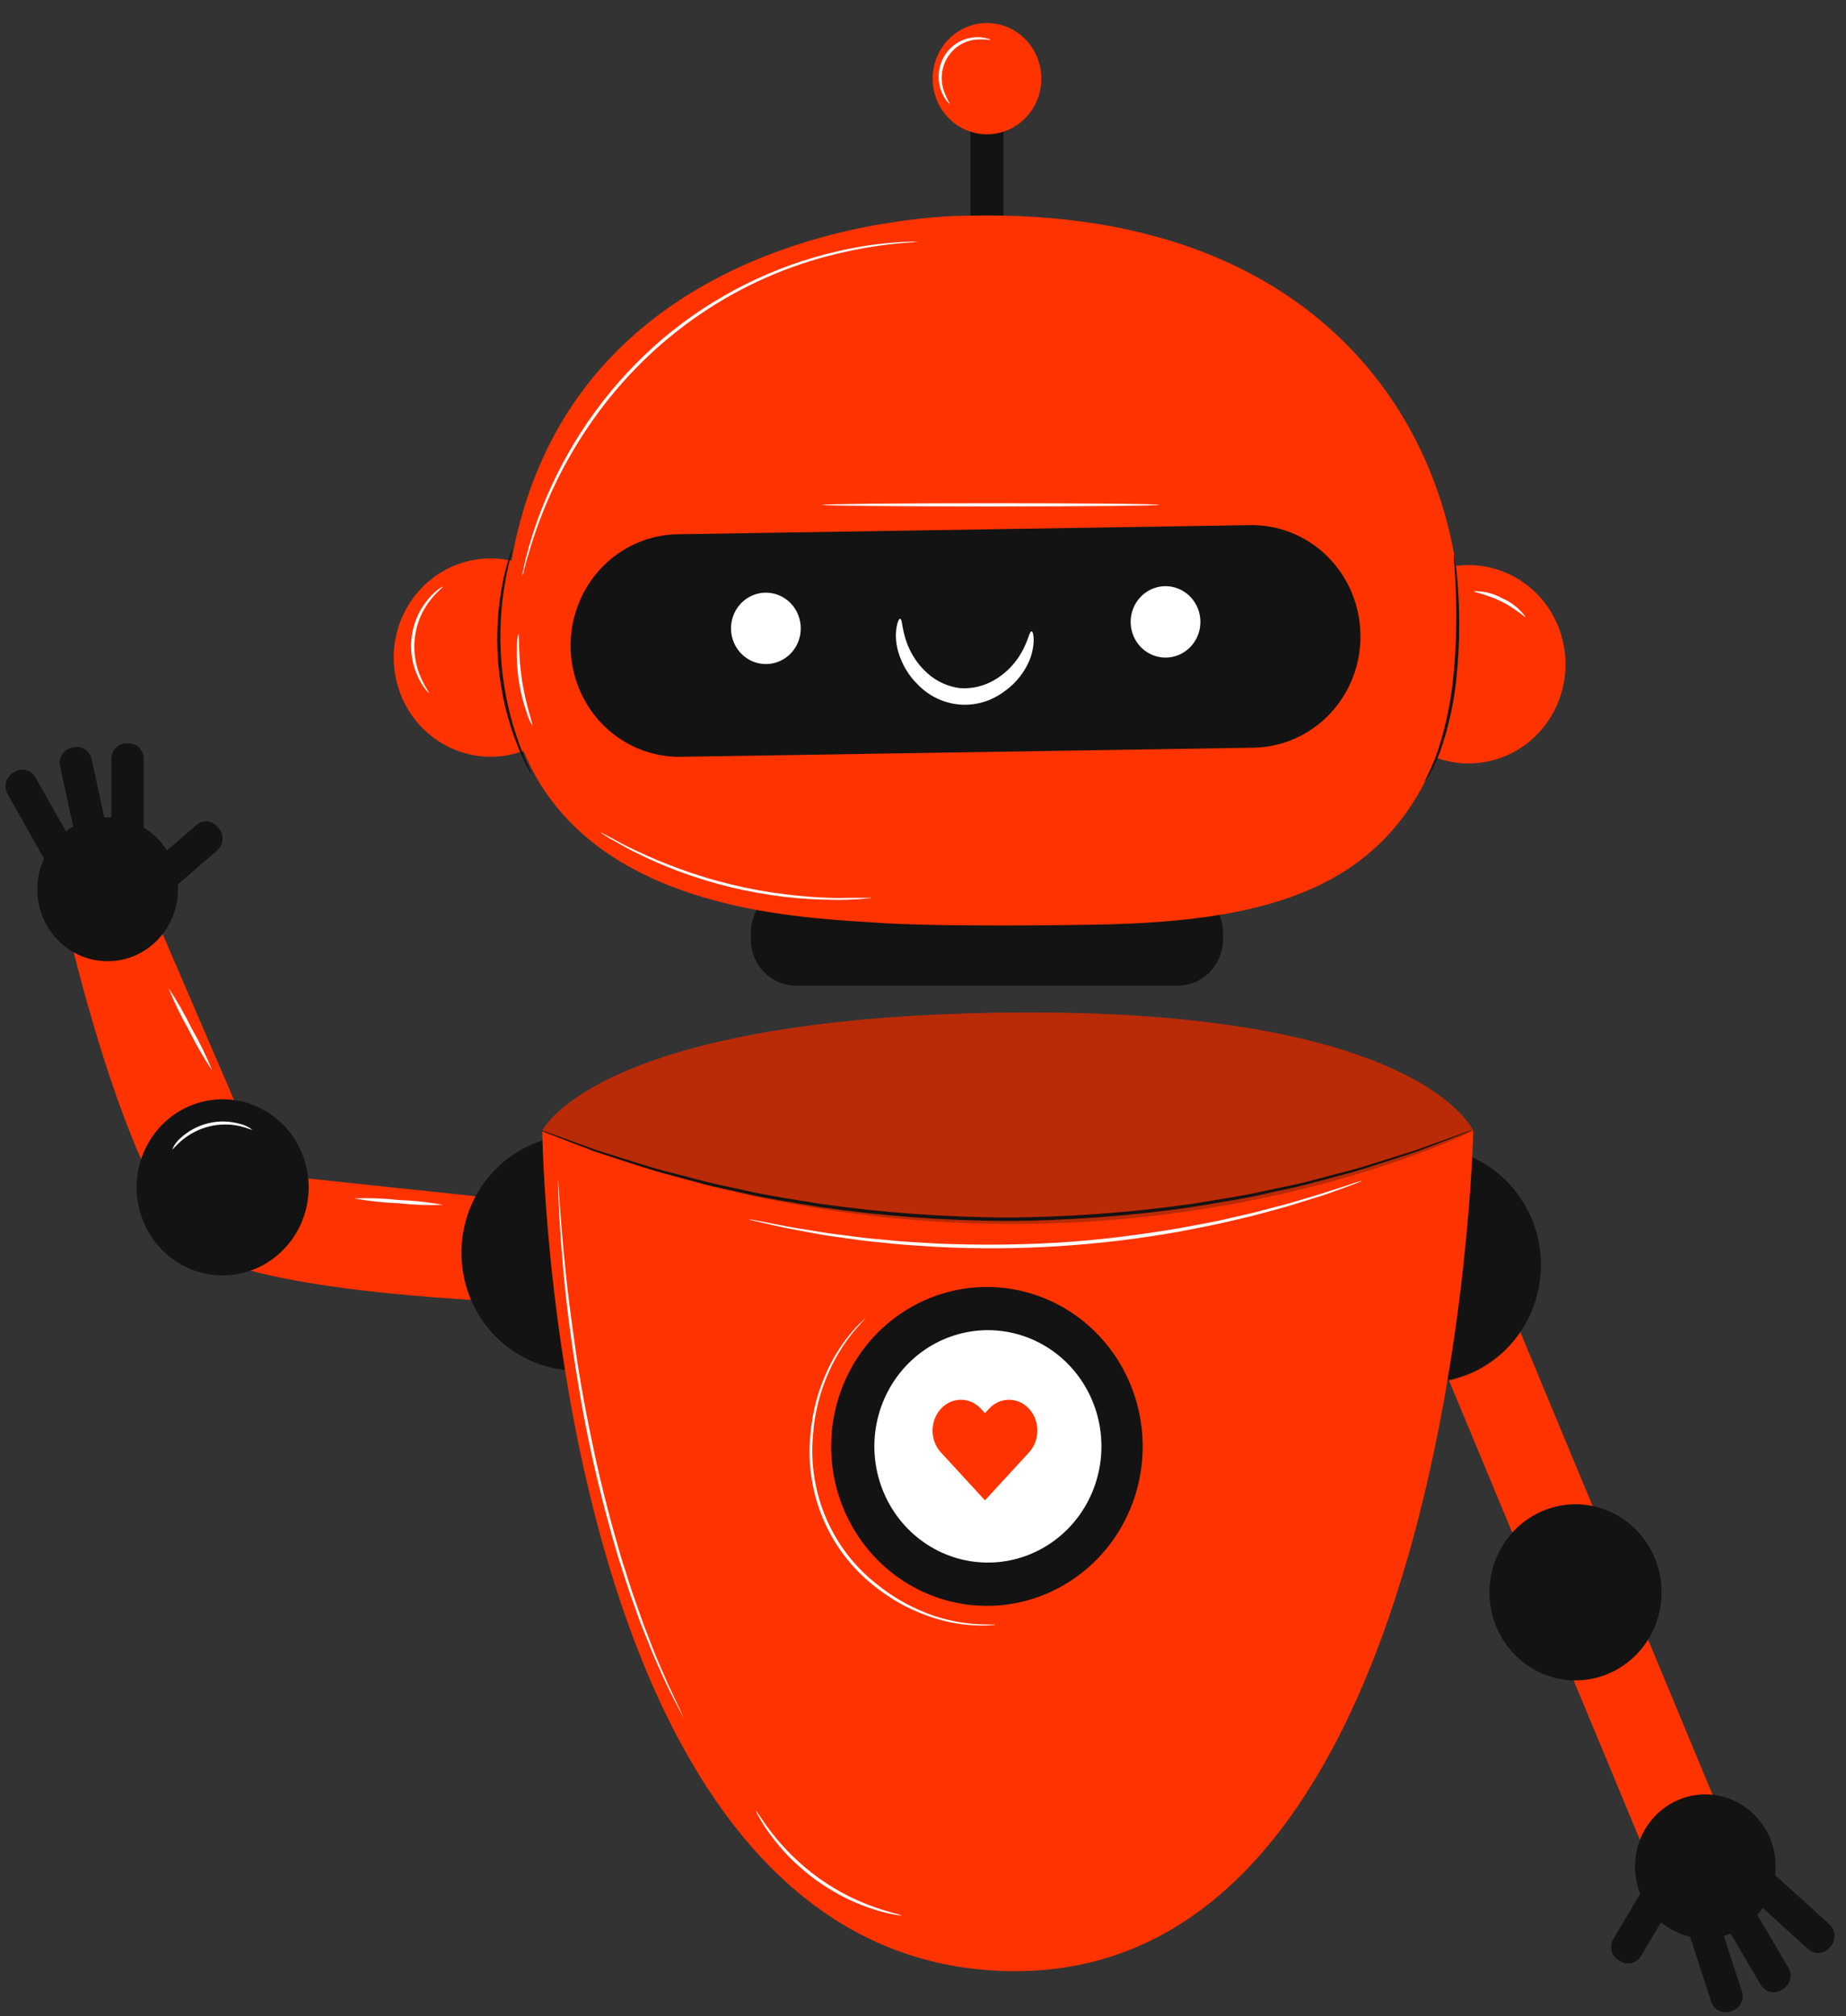 <svg width="141" height="154" viewBox="0 0 141 154" fill="none" xmlns="http://www.w3.org/2000/svg">
<rect x="0" y="0" width="141" height="154" fill="#333333" stroke="none"/>
<path d="M40.066 91.761L20.312 89.668L11.946 70.232L5.445 71.965C5.445 71.965 10.248 92.505 15.623 95.687C20.997 98.87 39.358 99.441 39.358 99.441L40.066 91.761Z" fill="#ff3300"/>
<path d="M50.563 101.647C53.777 97.945 53.451 92.278 49.835 88.988C46.218 85.698 40.681 86.032 37.467 89.734C34.252 93.435 34.578 99.102 38.195 102.392C41.811 105.682 47.349 105.348 50.563 101.647Z" fill="#131313"/>
<path d="M44.025 104.664C41.995 104.664 40.028 103.944 38.458 102.626C36.889 101.307 35.815 99.473 35.419 97.435C35.023 95.397 35.329 93.282 36.286 91.45C37.243 89.617 38.791 88.181 40.667 87.386C42.542 86.591 44.63 86.486 46.572 87.089C48.515 87.692 50.193 88.966 51.321 90.694C52.449 92.421 52.957 94.496 52.758 96.564C52.559 98.631 51.665 100.564 50.23 102.034C49.417 102.87 48.45 103.533 47.385 103.985C46.32 104.436 45.178 104.667 44.025 104.664ZM44.025 86.731C42 86.729 40.038 87.445 38.471 88.758C36.905 90.071 35.831 91.899 35.434 93.931C35.037 95.963 35.341 98.073 36.293 99.902C37.246 101.73 38.788 103.164 40.658 103.959C42.528 104.755 44.609 104.861 46.547 104.262C48.485 103.663 50.16 102.394 51.287 100.672C52.414 98.951 52.922 96.882 52.726 94.82C52.53 92.757 51.641 90.828 50.211 89.361C49.401 88.526 48.437 87.864 47.375 87.412C46.313 86.96 45.175 86.729 44.025 86.731Z" fill="#131313"/>
<path d="M18.539 97.223C22.067 96.356 24.241 92.726 23.394 89.114C22.547 85.503 19 83.278 15.471 84.145C11.943 85.012 9.769 88.642 10.616 92.254C11.463 95.865 15.01 98.09 18.539 97.223Z" fill="#131313"/>
<path d="M12.018 71.804C14.116 69.658 14.116 66.178 12.018 64.032C9.921 61.885 6.521 61.885 4.424 64.032C2.327 66.178 2.327 69.658 4.424 71.804C6.521 73.951 9.921 73.951 12.018 71.804Z" fill="#131313"/>
<path d="M16.595 64.944L12.173 68.766L10.579 66.833L15 63.012C15.233 62.81 15.534 62.712 15.838 62.738C16.142 62.764 16.423 62.913 16.619 63.151L16.728 63.283C16.826 63.401 16.901 63.538 16.947 63.685C16.994 63.833 17.011 63.988 16.999 64.142C16.986 64.296 16.944 64.447 16.875 64.585C16.806 64.722 16.71 64.844 16.595 64.944Z" fill="#131313"/>
<path d="M10.975 57.946V63.706C10.975 63.75 10.957 63.793 10.927 63.825C10.896 63.856 10.854 63.874 10.81 63.874H8.672C8.628 63.874 8.587 63.856 8.556 63.825C8.525 63.793 8.508 63.75 8.508 63.706V57.946C8.508 57.634 8.629 57.334 8.844 57.114C9.06 56.893 9.352 56.77 9.657 56.77H9.826C10.13 56.77 10.423 56.893 10.638 57.114C10.854 57.334 10.975 57.634 10.975 57.946Z" fill="#131313"/>
<path d="M6.993 57.966L8.222 63.587C8.231 63.631 8.223 63.676 8.2 63.714C8.177 63.752 8.14 63.778 8.097 63.788L6.01 64.266C5.968 64.275 5.923 64.267 5.887 64.244C5.85 64.22 5.824 64.182 5.814 64.138L4.586 58.517C4.519 58.213 4.573 57.894 4.737 57.63C4.9 57.367 5.159 57.181 5.456 57.113L5.621 57.075C5.918 57.007 6.23 57.063 6.487 57.23C6.745 57.397 6.927 57.662 6.993 57.966Z" fill="#131313"/>
<path d="M2.711 59.375L5.525 64.364C5.547 64.402 5.553 64.448 5.542 64.491C5.53 64.534 5.503 64.571 5.465 64.593L3.613 65.688C3.575 65.71 3.531 65.716 3.488 65.704C3.446 65.693 3.411 65.665 3.389 65.626L0.575 60.638C0.422 60.368 0.381 60.047 0.46 59.745C0.539 59.444 0.731 59.187 0.995 59.031L1.142 58.945C1.406 58.789 1.719 58.747 2.014 58.828C2.308 58.908 2.559 59.105 2.711 59.375Z" fill="#131313"/>
<path d="M125.919 142.111L131.832 139.537L114.771 98.479L108.858 101.053L125.919 142.111Z" fill="#ff3300"/>
<path d="M115.62 102.402C118.747 98.623 118.29 92.965 114.598 89.764C110.907 86.563 105.378 87.031 102.251 90.81C99.123 94.588 99.581 100.246 103.272 103.447C106.964 106.648 112.492 106.18 115.62 102.402Z" fill="#131313"/>
<path d="M108.956 105.606C107.581 105.607 106.226 105.277 104.999 104.644C103.771 104.011 102.707 103.091 101.89 101.96C101.073 100.828 100.527 99.516 100.297 98.13C100.066 96.743 100.156 95.32 100.561 93.975C101.04 92.39 101.94 90.971 103.16 89.877C104.38 88.784 105.873 88.058 107.472 87.78C109.071 87.503 110.714 87.684 112.218 88.305C113.723 88.926 115.029 89.961 115.993 91.296C116.957 92.632 117.54 94.214 117.677 95.868C117.815 97.522 117.502 99.183 116.773 100.666C116.043 102.148 114.927 103.395 113.547 104.267C112.167 105.139 110.578 105.603 108.956 105.606ZM108.956 87.663C107.337 87.665 105.75 88.126 104.372 88.996C102.993 89.866 101.878 91.11 101.149 92.59C100.421 94.07 100.108 95.728 100.245 97.379C100.382 99.03 100.964 100.61 101.926 101.943C102.888 103.276 104.193 104.309 105.695 104.929C107.196 105.548 108.837 105.728 110.433 105.45C112.029 105.172 113.519 104.447 114.736 103.354C115.953 102.261 116.85 100.844 117.327 99.26C118.009 96.991 117.782 94.538 116.698 92.439C115.614 90.341 113.761 88.768 111.545 88.067C110.697 87.798 109.815 87.662 108.928 87.663H108.956Z" fill="#131313"/>
<path d="M126.671 123.416C127.642 119.837 125.596 116.13 122.099 115.136C118.603 114.141 114.981 116.236 114.009 119.815C113.038 123.393 115.084 127.1 118.581 128.095C122.077 129.089 125.699 126.994 126.671 123.416Z" fill="#131313"/>
<path d="M130.253 148.043C133.219 148.043 135.623 145.582 135.623 142.546C135.623 139.511 133.219 137.05 130.253 137.05C127.287 137.05 124.883 139.511 124.883 142.546C124.883 145.582 127.287 148.043 130.253 148.043Z" fill="#131313"/>
<path d="M123.229 148.083L126.236 143.033L128.346 144.349L125.339 149.399C125.181 149.665 124.925 149.856 124.629 149.93C124.333 150.004 124.02 149.954 123.76 149.791L123.616 149.701C123.487 149.621 123.374 149.516 123.284 149.391C123.195 149.266 123.13 149.125 123.094 148.974C123.058 148.824 123.051 148.668 123.075 148.515C123.098 148.362 123.15 148.215 123.229 148.083Z" fill="#131313"/>
<path d="M130.713 152.899L128.931 147.435C128.917 147.393 128.92 147.346 128.94 147.307C128.959 147.267 128.993 147.236 129.035 147.222L131.063 146.529C131.104 146.515 131.149 146.518 131.188 146.538C131.227 146.558 131.257 146.593 131.271 146.635L133.053 152.099C133.099 152.246 133.116 152.401 133.104 152.555C133.091 152.709 133.049 152.859 132.98 152.996C132.911 153.133 132.816 153.256 132.701 153.355C132.586 153.455 132.453 153.531 132.309 153.578L132.149 153.633C131.863 153.726 131.553 153.702 131.285 153.565C131.017 153.428 130.811 153.188 130.713 152.899Z" fill="#131313"/>
<path d="M134.489 151.589L131.585 146.655C131.573 146.636 131.566 146.615 131.563 146.593C131.56 146.572 131.561 146.549 131.566 146.528C131.571 146.507 131.58 146.486 131.593 146.469C131.606 146.451 131.622 146.436 131.64 146.425L133.472 145.295C133.491 145.284 133.511 145.276 133.532 145.273C133.554 145.269 133.576 145.27 133.596 145.276C133.617 145.281 133.637 145.291 133.654 145.304C133.672 145.317 133.686 145.333 133.698 145.352L136.602 150.286C136.759 150.553 136.806 150.873 136.733 151.176C136.66 151.479 136.472 151.739 136.211 151.9L136.066 151.989C135.805 152.15 135.492 152.198 135.197 152.123C134.901 152.048 134.646 151.856 134.489 151.589Z" fill="#131313"/>
<path d="M138.111 148.868L133.898 145.048C133.866 145.019 133.846 144.977 133.843 144.933C133.841 144.888 133.856 144.845 133.884 144.811L135.299 143.177C135.328 143.143 135.369 143.123 135.412 143.12C135.456 143.118 135.499 143.133 135.531 143.162L139.743 146.982C139.971 147.189 140.11 147.48 140.128 147.791C140.147 148.103 140.044 148.409 139.841 148.642L139.73 148.771C139.527 149.003 139.243 149.144 138.94 149.162C138.636 149.18 138.338 149.074 138.111 148.868Z" fill="#131313"/>
<path d="M41.42 86.358C41.42 86.358 42.053 149.306 76.566 150.535C111.08 151.764 112.529 86.809 112.529 86.358C112.529 86.358 108.453 76.974 76.975 77.338C45.495 77.703 41.42 86.358 41.42 86.358Z" fill="#ff3300"/>
<path d="M60.795 75.278H89.967C91.871 75.278 93.414 73.698 93.414 71.75V71.236C93.414 69.288 91.871 67.708 89.967 67.708H60.795C58.892 67.708 57.348 69.288 57.348 71.236V71.75C57.348 73.698 58.892 75.278 60.795 75.278Z" fill="#131313"/>
<path d="M74.124 19.305H76.643V6.272H74.124V19.305Z" fill="#131313"/>
<path d="M113.888 58.102C117.865 57.135 120.322 53.051 119.377 48.981C118.432 44.911 114.442 42.396 110.466 43.364C106.489 44.331 104.032 48.415 104.977 52.484C105.922 56.554 109.912 59.07 113.888 58.102Z" fill="#ff3300"/>
<path d="M39.111 57.609C43.097 56.684 45.595 52.627 44.691 48.547C43.787 44.467 39.823 41.91 35.837 42.836C31.851 43.761 29.352 47.819 30.256 51.898C31.16 55.978 35.125 58.535 39.111 57.609Z" fill="#ff3300"/>
<path d="M73.919 16.476C73.919 16.476 43.828 16.107 39.072 42.8C34.317 69.493 59.755 69.974 67.076 70.478C70.392 70.708 77.492 70.732 83.758 70.617C97.631 70.372 107.433 67.626 110.768 54.455C111.165 52.91 111.414 51.33 111.513 49.736C112.39 35.278 102.856 15.766 73.919 16.476Z" fill="#ff3300"/>
<path d="M95.742 57.105L52.027 57.801C50.936 57.821 49.853 57.62 48.838 57.211C47.823 56.801 46.897 56.191 46.113 55.414C45.329 54.638 44.702 53.711 44.268 52.687C43.834 51.662 43.602 50.56 43.585 49.444C43.567 48.328 43.763 47.218 44.164 46.179C44.565 45.141 45.161 44.193 45.92 43.391C46.679 42.588 47.585 41.947 48.586 41.503C49.587 41.059 50.664 40.821 51.755 40.804L95.47 40.108C96.561 40.087 97.645 40.288 98.66 40.697C99.675 41.106 100.602 41.717 101.386 42.493C102.17 43.269 102.797 44.197 103.23 45.221C103.664 46.246 103.896 47.348 103.912 48.465C103.931 49.582 103.735 50.691 103.335 51.73C102.934 52.769 102.338 53.717 101.579 54.52C100.82 55.322 99.913 55.964 98.912 56.407C97.91 56.851 96.833 57.088 95.742 57.105Z" fill="#131313"/>
<path d="M61.114 48.517C61.012 49.046 60.759 49.533 60.388 49.915C60.016 50.297 59.542 50.558 59.026 50.664C58.509 50.77 57.973 50.718 57.486 50.513C56.999 50.307 56.582 49.959 56.288 49.511C55.995 49.064 55.837 48.537 55.836 47.998C55.835 47.459 55.99 46.931 56.281 46.482C56.573 46.033 56.988 45.682 57.474 45.475C57.96 45.267 58.496 45.212 59.013 45.316C59.356 45.385 59.683 45.522 59.974 45.72C60.266 45.919 60.516 46.174 60.711 46.471C60.906 46.768 61.042 47.102 61.111 47.453C61.18 47.804 61.181 48.166 61.114 48.517Z" fill="white"/>
<path d="M91.64 48.018C91.539 48.547 91.287 49.035 90.916 49.417C90.544 49.8 90.071 50.062 89.554 50.169C89.037 50.276 88.501 50.224 88.014 50.019C87.526 49.814 87.109 49.466 86.815 49.018C86.521 48.571 86.363 48.044 86.361 47.504C86.36 46.965 86.515 46.437 86.806 45.988C87.098 45.539 87.513 45.188 88 44.98C88.486 44.773 89.022 44.717 89.539 44.821C90.231 44.96 90.842 45.375 91.236 45.975C91.629 46.574 91.775 47.309 91.64 48.018Z" fill="white"/>
<path d="M87.25 111.356C87.078 113.758 86.215 116.054 84.769 117.954C83.322 119.854 81.358 121.272 79.124 122.03C76.89 122.787 74.487 122.849 72.219 122.209C69.95 121.568 67.918 120.254 66.38 118.431C64.841 116.609 63.865 114.361 63.575 111.971C63.285 109.58 63.694 107.156 64.75 105.004C65.806 102.852 67.462 101.068 69.509 99.879C71.555 98.69 73.9 98.149 76.247 98.324C79.394 98.559 82.321 100.065 84.384 102.509C86.448 104.952 87.478 108.135 87.25 111.356Z" fill="#131313"/>
<path d="M84.106 111.114C83.98 112.865 83.351 114.539 82.296 115.923C81.242 117.308 79.81 118.341 78.182 118.893C76.553 119.444 74.802 119.489 73.149 119.022C71.495 118.555 70.015 117.596 68.894 116.268C67.773 114.939 67.062 113.3 66.851 111.558C66.64 109.816 66.939 108.049 67.709 106.48C68.479 104.912 69.687 103.613 71.179 102.747C72.671 101.881 74.38 101.487 76.09 101.615C77.226 101.7 78.335 102.012 79.353 102.536C80.37 103.059 81.277 103.782 82.022 104.665C82.766 105.547 83.333 106.571 83.691 107.677C84.048 108.784 84.189 109.952 84.106 111.114Z" fill="white"/>
<path d="M78.322 9.012C79.943 7.353 79.943 4.663 78.322 3.004C76.701 1.345 74.073 1.345 72.453 3.004C70.832 4.663 70.832 7.353 72.453 9.012C74.073 10.671 76.701 10.671 78.322 9.012Z" fill="#ff3300"/>
<path d="M68.754 47.26C68.951 47.283 68.853 48.219 69.434 49.501C69.763 50.237 70.243 50.891 70.841 51.421C71.542 52.052 72.414 52.449 73.341 52.559C74.273 52.62 75.201 52.393 76.005 51.906C76.685 51.501 77.273 50.953 77.731 50.298C78.528 49.16 78.598 48.205 78.795 48.219C78.875 48.219 78.955 48.459 78.955 48.911C78.937 49.553 78.776 50.184 78.486 50.754C78.049 51.616 77.403 52.348 76.61 52.88C75.629 53.587 74.435 53.914 73.241 53.803C72.046 53.691 70.93 53.148 70.091 52.271C69.406 51.6 68.902 50.761 68.627 49.832C68.432 49.213 68.38 48.556 68.477 47.912C68.557 47.466 68.679 47.245 68.754 47.26Z" fill="white"/>
<path d="M108.817 59.698C108.77 59.698 109.31 58.834 109.83 57.322C110.478 55.341 110.887 53.288 111.05 51.206C111.238 49.132 111.285 47.047 111.19 44.966C111.158 44.164 111.12 43.526 111.083 43.046C111.051 42.814 111.043 42.579 111.059 42.345C111.119 42.571 111.158 42.803 111.176 43.036C111.242 43.483 111.308 44.131 111.364 44.956C111.511 47.054 111.488 49.161 111.294 51.254C111.129 53.355 110.692 55.425 109.994 57.408C109.774 58.006 109.507 58.586 109.197 59.141C109.086 59.337 108.959 59.523 108.817 59.698Z" fill="#131313"/>
<path d="M39.127 41.908C39.101 42.141 39.052 42.371 38.982 42.594C38.921 42.81 38.855 43.074 38.794 43.391C38.733 43.708 38.64 44.053 38.583 44.452C38.419 45.377 38.309 46.312 38.255 47.25C38.192 48.399 38.208 49.55 38.302 50.697C38.407 51.841 38.588 52.977 38.846 54.095C39.061 55.01 39.331 55.911 39.653 56.793C39.779 57.172 39.925 57.503 40.042 57.801C40.159 58.099 40.272 58.348 40.365 58.55C40.472 58.757 40.56 58.974 40.628 59.198C40.495 59.007 40.379 58.805 40.281 58.593C40.148 58.353 40.028 58.106 39.92 57.854C39.789 57.566 39.629 57.234 39.493 56.855C39.145 55.976 38.857 55.073 38.63 54.153C38.356 53.023 38.164 51.875 38.058 50.716C37.962 49.558 37.953 48.395 38.03 47.236C38.095 46.289 38.224 45.347 38.414 44.418C38.485 44.02 38.583 43.669 38.663 43.357C38.743 43.045 38.818 42.781 38.888 42.565C38.95 42.34 39.03 42.12 39.127 41.908Z" fill="#131313"/>
<path d="M41.258 86.304L41.436 86.356L41.961 86.539L43.959 87.259L45.404 87.787C45.934 87.969 46.52 88.142 47.144 88.339C48.396 88.718 49.808 89.213 51.412 89.597L53.911 90.254C54.784 90.48 55.703 90.648 56.65 90.859C58.526 91.301 60.585 91.603 62.747 91.958C67.423 92.615 72.135 92.96 76.855 92.99C81.574 92.962 86.287 92.617 90.962 91.958C93.11 91.603 95.155 91.305 97.059 90.859C97.997 90.653 98.935 90.485 99.798 90.259L102.302 89.601C103.902 89.217 105.313 88.723 106.565 88.344C107.189 88.147 107.775 87.974 108.305 87.792L109.75 87.264L111.748 86.544L112.273 86.361C112.332 86.337 112.393 86.32 112.456 86.308L112.282 86.385L111.767 86.592L109.783 87.355L108.305 87.921C107.78 88.109 107.194 88.286 106.57 88.493C105.318 88.886 103.911 89.39 102.307 89.789L99.802 90.461C98.935 90.691 98.011 90.864 97.064 91.08C95.188 91.531 93.124 91.838 90.967 92.203C86.281 92.876 81.557 93.227 76.826 93.254C72.097 93.224 67.375 92.871 62.691 92.198C60.538 91.838 58.47 91.526 56.594 91.075C55.656 90.859 54.718 90.686 53.855 90.456L51.351 89.784C49.747 89.385 48.34 88.881 47.087 88.488C46.464 88.281 45.882 88.104 45.352 87.916L43.912 87.365L41.928 86.601L41.413 86.395C41.358 86.37 41.306 86.339 41.258 86.304Z" fill="#131313"/>
<g opacity="0.3">
<path d="M41.42 86.357C41.42 86.357 45.495 77.717 76.975 77.338C108.453 76.959 112.529 86.357 112.529 86.357C112.529 86.357 80.759 102.385 41.42 86.357Z" fill="#131313"/>
</g>
<path d="M70.103 18.474C70.067 18.477 70.031 18.477 69.995 18.474L69.68 18.507C69.399 18.536 68.986 18.546 68.456 18.608C66.961 18.757 65.477 19.009 64.015 19.362C56.452 21.134 49.782 25.671 45.255 32.12C43.068 35.22 41.413 38.677 40.359 42.345C40.195 42.863 40.106 43.276 40.026 43.55L39.937 43.866C39.928 43.903 39.916 43.938 39.899 43.972C39.893 43.935 39.893 43.898 39.899 43.861C39.899 43.775 39.937 43.669 39.965 43.54C40.031 43.261 40.101 42.844 40.251 42.316C40.642 40.825 41.144 39.366 41.752 37.953C43.756 33.256 46.808 29.105 50.663 25.832C54.533 22.585 59.093 20.309 63.977 19.189C65.448 18.847 66.942 18.621 68.447 18.512C68.982 18.464 69.385 18.469 69.676 18.455H69.995C70.07 18.464 70.103 18.469 70.103 18.474Z" fill="white"/>
<path d="M40.671 55.424C40.483 55.127 40.338 54.804 40.239 54.464C39.683 52.86 39.424 51.164 39.475 49.462C39.462 49.109 39.503 48.756 39.597 48.416C39.672 48.416 39.569 50.019 39.869 51.959C40.169 53.898 40.741 55.395 40.671 55.424Z" fill="white"/>
<path d="M32.779 52.944C32.779 52.944 32.671 52.867 32.526 52.684C32.319 52.426 32.141 52.144 31.996 51.844C31.495 50.852 31.303 49.727 31.447 48.619C31.59 47.512 32.062 46.477 32.798 45.652C33.013 45.4 33.257 45.174 33.525 44.98C33.617 44.901 33.721 44.839 33.834 44.798C33.862 44.836 33.44 45.129 32.929 45.758C32.258 46.58 31.829 47.581 31.691 48.643C31.553 49.705 31.713 50.785 32.151 51.758C32.479 52.521 32.812 52.915 32.779 52.944Z" fill="white"/>
<path d="M75.654 3.048C75.288 3.007 74.919 2.998 74.552 3.024C74.114 3.063 73.692 3.204 73.316 3.437C72.94 3.669 72.621 3.987 72.384 4.365C72.147 4.743 71.997 5.172 71.947 5.618C71.897 6.065 71.947 6.517 72.094 6.941C72.221 7.292 72.378 7.631 72.563 7.953C72.563 7.953 72.469 7.896 72.338 7.742C72.158 7.52 72.015 7.269 71.916 6.998C71.737 6.55 71.666 6.064 71.71 5.582C71.753 5.1 71.909 4.636 72.165 4.228C72.421 3.821 72.769 3.483 73.179 3.242C73.59 3.001 74.051 2.866 74.524 2.846C74.804 2.826 75.087 2.854 75.359 2.928C75.57 2.961 75.654 3.033 75.654 3.048Z" fill="white"/>
<path d="M116.528 47.121C116.476 47.179 115.749 46.464 114.652 45.926C113.554 45.388 112.555 45.23 112.565 45.153C113.329 45.134 114.085 45.323 114.755 45.7C115.46 46.002 116.072 46.493 116.528 47.121Z" fill="white"/>
<path d="M52.205 131.158C52.184 131.129 52.165 131.098 52.149 131.066L51.994 130.783C51.854 130.51 51.666 130.145 51.422 129.679C51.3 129.439 51.169 129.17 51.019 128.882L50.578 127.922C50.259 127.226 49.903 126.434 49.551 125.522C49.373 125.076 49.185 124.605 48.988 124.121C48.791 123.636 48.622 123.108 48.43 122.575C48.027 121.514 47.684 120.348 47.285 119.138C46.549 116.69 45.827 113.978 45.194 111.098C44.561 108.218 44.101 105.439 43.726 102.909C43.351 100.379 43.107 98.109 42.957 96.16C42.868 95.2 42.811 94.326 42.764 93.558C42.718 92.79 42.675 92.118 42.661 91.59C42.647 91.062 42.633 90.654 42.619 90.347V90.025C42.614 89.989 42.614 89.952 42.619 89.915C42.624 89.952 42.624 89.989 42.619 90.025L42.647 90.347C42.647 90.65 42.699 91.067 42.732 91.585C42.764 92.104 42.811 92.785 42.877 93.549C42.943 94.312 43.004 95.186 43.107 96.146C43.276 98.066 43.576 100.35 43.928 102.866C44.279 105.381 44.791 108.146 45.41 111.026C46.029 113.906 46.756 116.613 47.473 119.056C47.872 120.266 48.205 121.428 48.599 122.489C48.786 123.026 48.965 123.54 49.143 124.034L49.687 125.445C50.025 126.343 50.371 127.14 50.681 127.845L51.103 128.805C51.239 129.098 51.37 129.367 51.488 129.612L52.013 130.735L52.144 131.028C52.173 131.067 52.194 131.111 52.205 131.158Z" fill="white"/>
<path d="M33.854 92.02C32.709 92.065 31.564 92.023 30.425 91.895C29.282 91.855 28.142 91.731 27.016 91.526C28.16 91.482 29.306 91.523 30.444 91.651C31.588 91.691 32.727 91.815 33.854 92.02Z" fill="white"/>
<path d="M16.213 81.774C15.547 80.782 14.95 79.744 14.426 78.668C13.831 77.631 13.308 76.553 12.859 75.442C13.523 76.436 14.118 77.475 14.642 78.553C15.239 79.587 15.764 80.663 16.213 81.774Z" fill="white"/>
<path d="M68.853 146.29C68.668 146.287 68.485 146.264 68.304 146.223C67.808 146.133 67.318 146.011 66.836 145.858C66.121 145.636 65.422 145.361 64.745 145.038C63.919 144.63 63.126 144.158 62.372 143.626C61.626 143.081 60.923 142.476 60.27 141.817C59.742 141.275 59.253 140.694 58.807 140.079C58.502 139.669 58.224 139.237 57.977 138.788C57.876 138.63 57.792 138.461 57.728 138.284C57.766 138.26 58.16 138.956 58.943 139.973C59.404 140.565 59.9 141.126 60.43 141.653C61.728 142.944 63.218 144.017 64.843 144.831C65.507 145.159 66.19 145.446 66.888 145.69C68.089 146.103 68.862 146.242 68.853 146.29Z" fill="white"/>
<path d="M76.051 124.086C75.943 124.105 75.833 124.116 75.723 124.119C75.411 124.146 75.098 124.156 74.785 124.148C73.619 124.122 72.462 123.93 71.347 123.577C70.577 123.332 69.828 123.023 69.106 122.655C68.278 122.22 67.492 121.704 66.76 121.115C65.065 119.782 63.729 118.029 62.877 116.023C62.026 114.016 61.687 111.82 61.892 109.642C61.969 108.697 62.134 107.762 62.385 106.849C62.61 106.057 62.9 105.286 63.252 104.545C63.761 103.469 64.415 102.472 65.194 101.583C65.403 101.34 65.626 101.109 65.86 100.892C65.938 100.812 66.021 100.738 66.109 100.671C66.109 100.671 65.799 101.012 65.264 101.631C64.514 102.534 63.883 103.535 63.389 104.607C62.651 106.187 62.212 107.895 62.094 109.642C61.904 111.781 62.242 113.935 63.078 115.906C63.914 117.876 65.221 119.599 66.878 120.918C67.588 121.503 68.351 122.017 69.157 122.454C69.863 122.835 70.599 123.156 71.357 123.414C72.455 123.778 73.595 123.993 74.748 124.052C75.596 124.086 76.051 124.057 76.051 124.086Z" fill="white"/>
<path d="M19.262 86.285C19.262 86.324 18.901 86.146 18.324 86.007C17.552 85.834 16.752 85.842 15.983 86.031C15.215 86.22 14.498 86.584 13.887 87.097C13.418 87.495 13.193 87.812 13.16 87.788C13.289 87.47 13.488 87.187 13.742 86.962C14.35 86.391 15.092 85.987 15.895 85.791C16.698 85.594 17.538 85.611 18.333 85.839C18.672 85.913 18.99 86.065 19.262 86.285Z" fill="white"/>
<path d="M88.527 38.558C88.527 38.625 82.768 38.683 75.667 38.683C68.567 38.683 62.803 38.625 62.803 38.558C62.803 38.491 68.562 38.433 75.667 38.433C82.773 38.433 88.527 38.481 88.527 38.558Z" fill="white"/>
<path d="M66.577 68.572C66.507 68.592 66.434 68.603 66.361 68.606L65.733 68.663C65.461 68.687 65.128 68.706 64.738 68.716C64.349 68.725 63.908 68.745 63.42 68.716C62.44 68.716 61.277 68.644 59.987 68.505C58.592 68.338 57.206 68.093 55.837 67.77C54.471 67.435 53.124 67.022 51.803 66.532C50.727 66.129 49.672 65.669 48.642 65.154C48.173 64.943 47.812 64.722 47.47 64.535C47.128 64.348 46.837 64.18 46.602 64.055L46.063 63.719C45.999 63.683 45.939 63.639 45.885 63.589C45.885 63.589 45.96 63.589 46.086 63.676L46.649 63.969C46.888 64.103 47.184 64.261 47.531 64.449C47.878 64.636 48.272 64.828 48.718 65.029C49.599 65.452 50.673 65.903 51.883 66.349C54.513 67.314 57.241 67.971 60.016 68.308C61.291 68.462 62.45 68.548 63.42 68.572C63.889 68.601 64.359 68.572 64.738 68.572C65.118 68.572 65.456 68.572 65.728 68.572H66.356C66.429 68.559 66.504 68.559 66.577 68.572Z" fill="white"/>
<path d="M104.021 90.201C103.986 90.225 103.948 90.242 103.908 90.254L103.57 90.384L102.267 90.864C101.699 91.075 101.005 91.32 100.184 91.564C99.363 91.809 98.439 92.126 97.394 92.395L95.762 92.836C95.194 92.985 94.594 93.11 93.979 93.259C92.751 93.561 91.419 93.801 90.021 94.075C83.933 95.16 77.747 95.548 71.576 95.232C70.168 95.141 68.804 95.069 67.547 94.92C66.918 94.853 66.309 94.805 65.727 94.723L64.053 94.488C62.983 94.358 62.027 94.161 61.187 94.008C60.348 93.854 59.621 93.71 59.035 93.571L57.684 93.264L57.332 93.177C57.291 93.17 57.252 93.157 57.215 93.139C57.257 93.135 57.299 93.135 57.342 93.139L57.693 93.201L59.053 93.465C59.644 93.585 60.367 93.724 61.211 93.854C62.055 93.984 63.007 94.171 64.076 94.291L65.746 94.507C66.327 94.584 66.937 94.627 67.566 94.689C68.818 94.829 70.168 94.891 71.585 94.977C74.422 95.097 77.541 95.102 80.815 94.905C84.088 94.709 87.179 94.291 89.979 93.82C91.386 93.556 92.708 93.34 93.937 93.033C94.552 92.889 95.152 92.769 95.719 92.625L97.352 92.198C98.397 91.944 99.321 91.646 100.142 91.406C100.963 91.166 101.666 90.926 102.234 90.748L103.552 90.316L103.899 90.211L104.021 90.201Z" fill="white"/>
<g clip-path="url(#clip0_1403_11025)">
<path d="M75.539 107.597L75.233 107.93L74.926 107.597C74.081 106.678 72.71 106.678 71.865 107.597C71.019 108.517 71.019 110.007 71.865 110.927L72.171 111.26L75.233 114.588L78.294 111.259L78.6 110.926C79.446 110.007 79.446 108.517 78.6 107.597C77.755 106.678 76.384 106.678 75.539 107.597Z" fill="#ff3300"/>
</g>
<defs>
<clipPath id="clip0_1403_11025">
<rect width="8.004" height="8.193" fill="white" transform="translate(71.231 106.396)"/>
</clipPath>
</defs>
</svg>
